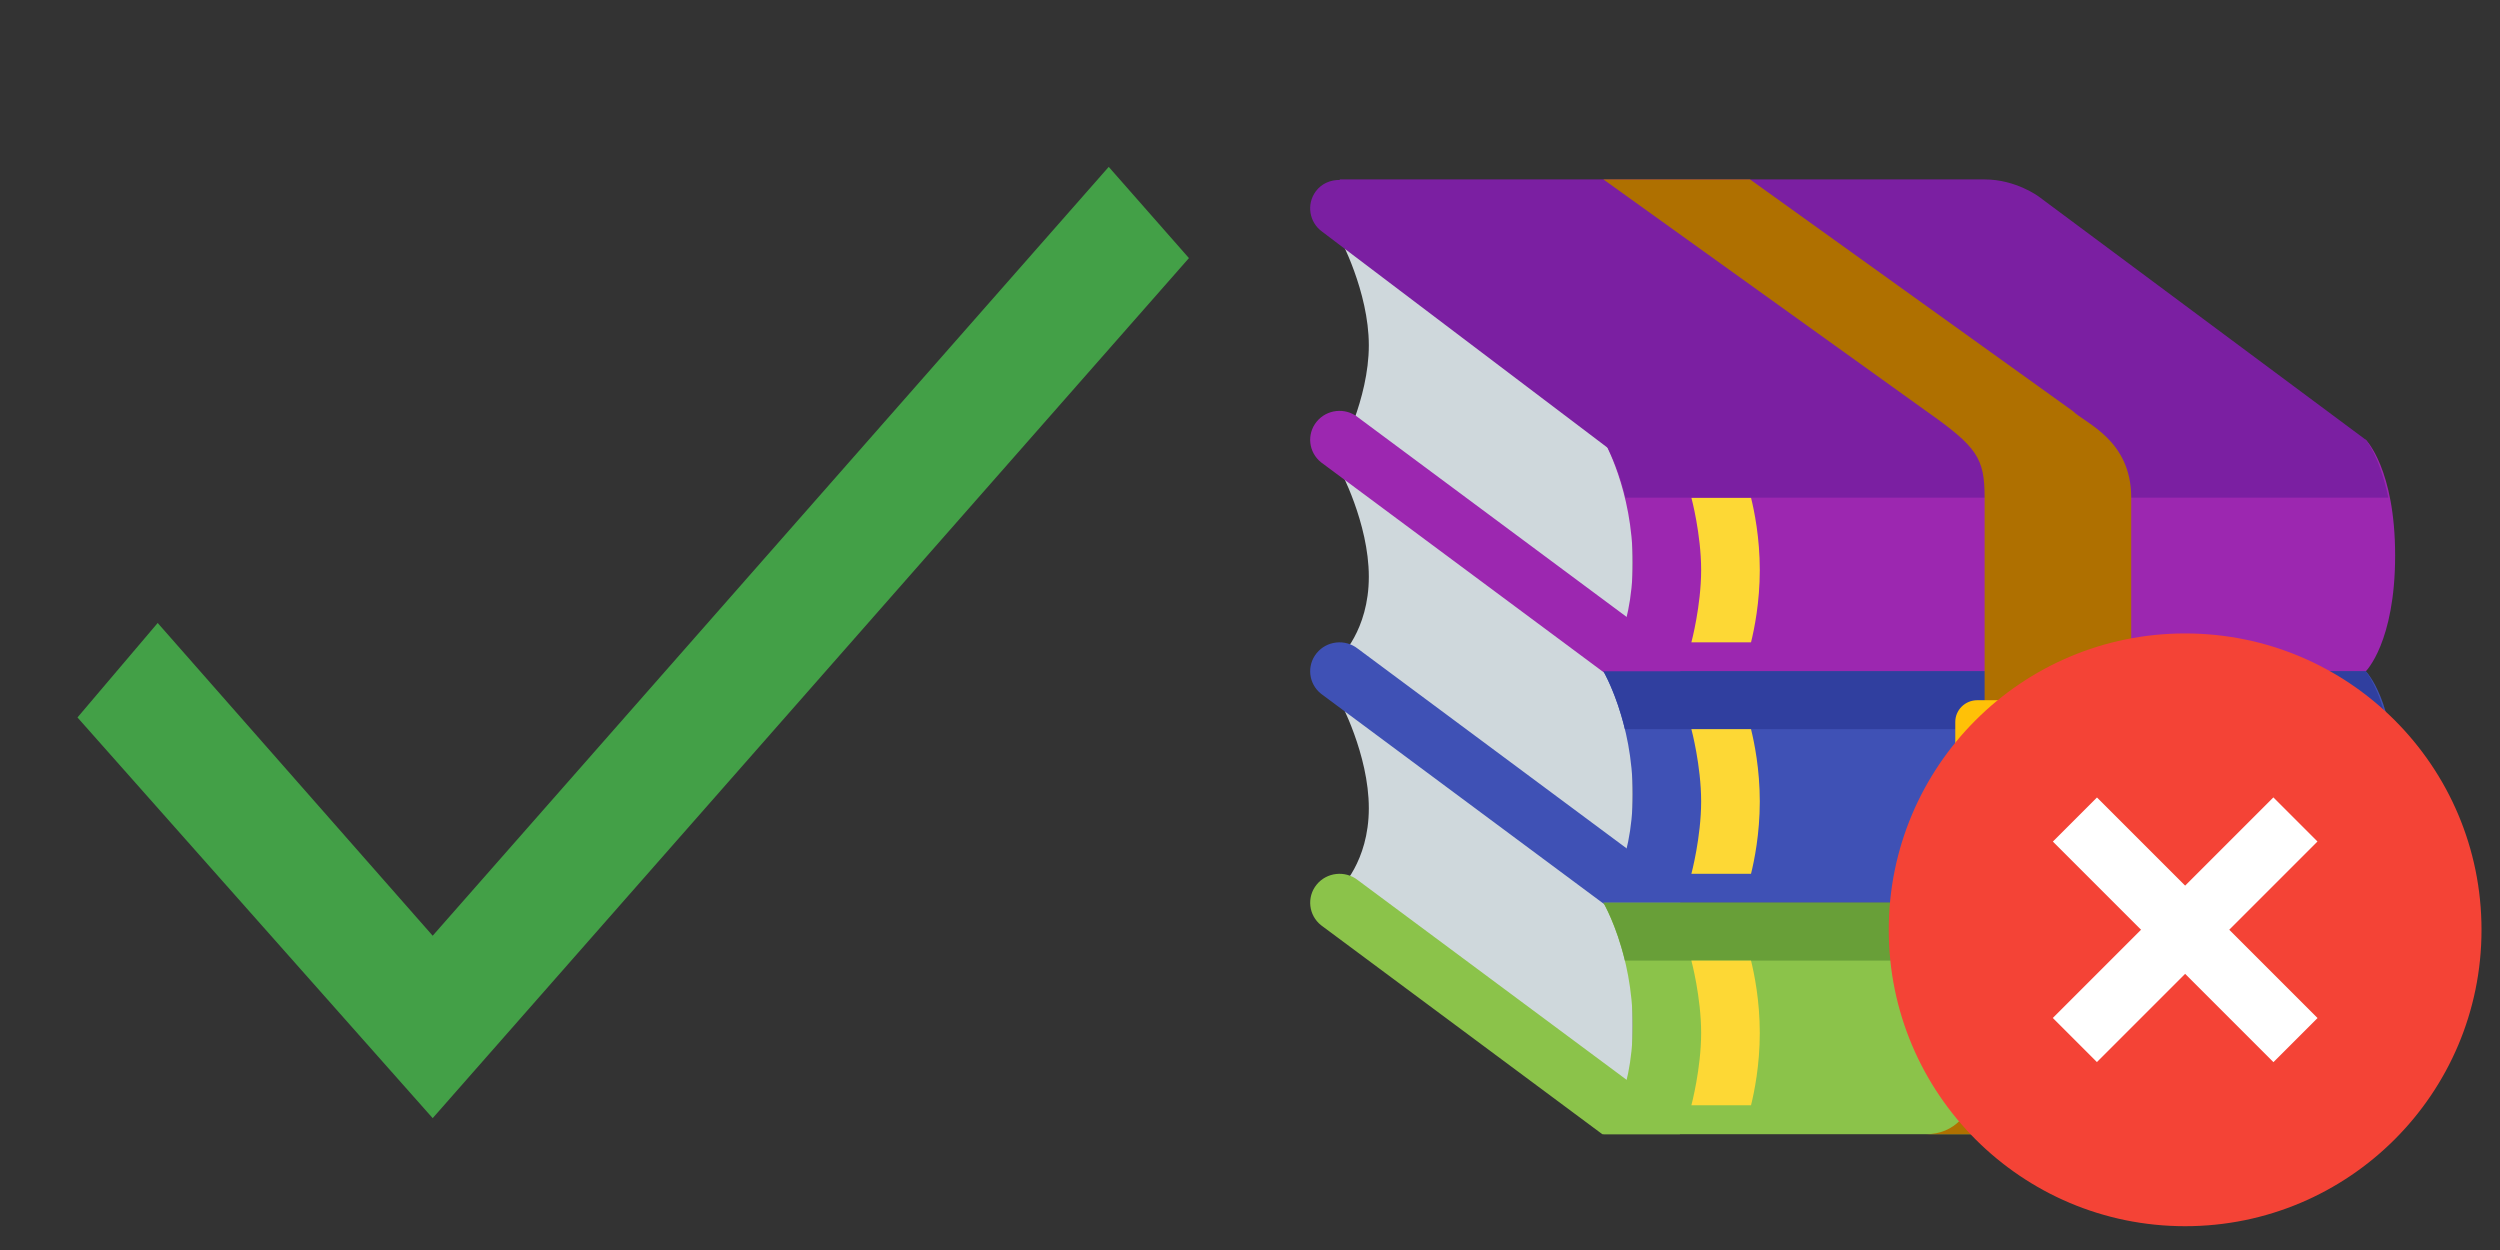<?xml version="1.0" encoding="UTF-8" standalone="no"?>
<!-- Generator: Adobe Illustrator 18.1.1, SVG Export Plug-In . SVG Version: 6.00 Build 0)  -->

<svg
   xmlns:dc="http://purl.org/dc/elements/1.1/"
   xmlns:cc="http://creativecommons.org/ns#"
   xmlns:rdf="http://www.w3.org/1999/02/22-rdf-syntax-ns#"
   xmlns:svg="http://www.w3.org/2000/svg"
   xmlns="http://www.w3.org/2000/svg"
   xmlns:sodipodi="http://sodipodi.sourceforge.net/DTD/sodipodi-0.dtd"
   xmlns:inkscape="http://www.inkscape.org/namespaces/inkscape"
   enable-background="new 0 0 48 48"
   id="Layer_1"
   style="fill:#000000"
   version="1.0"
   viewBox="0 0 96 48"
   x="0px"
   xml:space="preserve"
   y="0px"
   inkscape:version="0.91 r13725"
   sodipodi:docname="extraction_true_failed.svg"
   width="96"
   height="48"><rect x="0" y="0" width="96" height="48" fill="#333333" stroke="none"/><defs
     id="defs7" /><sodipodi:namedview
     pagecolor="#ffffff"
     bordercolor="#666666"
     borderopacity="1"
     objecttolerance="10"
     gridtolerance="10"
     guidetolerance="10"
     inkscape:pageopacity="0"
     inkscape:pageshadow="2"
     inkscape:window-width="1156"
     inkscape:window-height="771"
     id="namedview5"
     showgrid="false"
     inkscape:zoom="4.9166667"
     inkscape:cx="49.809468"
     inkscape:cy="24"
     inkscape:window-x="0"
     inkscape:window-y="0"
     inkscape:window-maximized="0"
     inkscape:current-layer="Layer_1" /><g
     id="g4251"
     transform="matrix(1.126,0,0,1.111,43.555,-1.998)"><g
       id="g4195"><path
         id="path4197"
         d="M 17,24 7,17.467 c 0,0 1,-1.865 1,-3.732 C 8,11.868 7,10 7,10 L 17,16.533 17,24 Z"
         inkscape:connector-curvature="0"
         style="fill:#cfd8dc" /><path
         id="path4199"
         d="M 17,40 7,32.533 c 0,0 1,-0.934 1,-2.8 C 8,27.867 7,26 7,26 L 17,32.533 17,40 Z"
         inkscape:connector-curvature="0"
         style="fill:#cfd8dc" /><path
         id="path4201"
         d="M 17,32 7,24.533 c 0,0 1,-0.934 1,-2.8 C 8,19.867 7,18 7,18 L 17,24.533 17,32 Z"
         inkscape:connector-curvature="0"
         style="fill:#cfd8dc" /></g><g
       id="g4203"><path
         id="path4205"
         d="M 17.624,34 C 17.405,34 17.184,33.929 17,33.781 l -10.625,-8 C 5.943,25.435 5.874,24.806 6.219,24.375 6.563,23.944 7.194,23.874 7.624,24.219 l 10.625,8 c 0.432,0.346 0.501,0.975 0.156,1.406 C 18.208,33.871 17.917,34 17.624,34 Z"
         inkscape:connector-curvature="0"
         style="fill:#3f51b5" /><path
         id="path4207"
         d="m 42,25 -26,0 c 0,0 1,1.742 1,4.246 C 17,31.75 16,33 16,33 l 26,0 c 0,0 1,-1 1,-4 0,-3 -1,-4 -1,-4 z"
         inkscape:connector-curvature="0"
         style="fill:#3f51b5" /></g><g
       id="g4209"><path
         id="path4211"
         d="M 17.624,26 C 17.405,26 17.184,25.929 17,25.781 l -10.625,-8 C 5.943,17.435 5.874,16.806 6.219,16.375 6.563,15.944 7.194,15.873 7.624,16.219 l 10.625,8 c 0.432,0.346 0.501,0.975 0.156,1.406 C 18.208,25.871 17.917,26 17.624,26 Z"
         inkscape:connector-curvature="0"
         style="fill:#9c27b0" /><path
         id="path4213"
         d="m 42,17 -26,0 c 0,0 1,1.742 1,4.246 C 17,23.75 16,25 16,25 l 26,0 c 0,0 1,-1 1,-4 0,-3 -1,-4 -1,-4 z"
         inkscape:connector-curvature="0"
         style="fill:#9c27b0" /></g><g
       id="g4215"><path
         id="path4217"
         d="m 18.609,41 c 0,-0.293 -0.113,-0.584 -0.36,-0.781 l -10.625,-8 c -0.43,-0.345 -1.061,-0.274 -1.405,0.156 -0.345,0.432 -0.275,1.061 0.156,1.406 l 9.587,7.219 2.647,0 z"
         inkscape:connector-curvature="0"
         style="fill:#8bc34a" /><path
         id="path4219"
         d="m 42,33 -26,0 c 0,0 1,1.742 1,4.246 C 17,39.75 16,41 16,41 l 26,0 c 0,0 1,-1 1,-4 0,-3 -1,-4 -1,-4 z"
         inkscape:connector-curvature="0"
         style="fill:#8bc34a" /></g><path
       id="path4221"
       d="m 42,33 -26,0 c 0,0 0.441,0.756 0.733,2 l 26.035,0 C 42.473,33.559 42,33 42,33 Z"
       inkscape:connector-curvature="0"
       style="fill:#689f38" /><path
       id="path4223"
       d="m 42,25 -26,0 c 0,0 0.441,0.756 0.733,2 l 26.035,0 C 42.473,25.559 42,25 42,25 Z"
       inkscape:connector-curvature="0"
       style="fill:#303f9f" /><g
       id="g4225"><path
         id="path4227"
         d="m 21.034,32 c 0.11,-0.45 0.299,-1.379 0.299,-2.5 0,-1.121 -0.189,-2.05 -0.299,-2.5 L 19,27 c 0.003,0.009 0.333,1.267 0.333,2.5 0,1.233 -0.331,2.493 -0.333,2.5 l 2.034,0 z"
         inkscape:connector-curvature="0"
         style="fill:#fdd835" /><path
         id="path4229"
         d="m 21.034,24 c 0.11,-0.45 0.299,-1.379 0.299,-2.5 0,-1.121 -0.189,-2.05 -0.299,-2.5 L 19,19 c 0.003,0.009 0.333,1.267 0.333,2.5 0,1.233 -0.331,2.493 -0.333,2.5 l 2.034,0 z"
         inkscape:connector-curvature="0"
         style="fill:#fdd835" /><path
         id="path4231"
         d="m 21.034,40 c 0.11,-0.45 0.299,-1.379 0.299,-2.5 0,-1.121 -0.189,-2.05 -0.299,-2.5 L 19,35 c 0.003,0.009 0.333,1.267 0.333,2.5 0,1.233 -0.331,2.493 -0.333,2.5 l 2.034,0 z"
         inkscape:connector-curvature="0"
         style="fill:#fdd835" /></g><path
       id="path4233"
       d="M 42.768,19 C 42.473,17.559 42,17 42,17 L 30.844,8.591 C 30.844,8.591 30.063,8 29,8 27.771,8 7,8 7,8 L 7.018,8.018 C 6.703,8.012 6.39,8.137 6.191,8.412 5.866,8.858 5.965,9.484 6.411,9.808 l 9.737,7.47 c 0.161,0.325 0.418,0.92 0.607,1.722 l 26.013,0 z"
       inkscape:connector-curvature="0"
       style="fill:#7b1fa2" /><path
       id="path4235"
       d="M 32,16 21,8 16,8 27,16 c 1.75,1.25 2,1.625 2,3 0,1.375 0,19 0,19 0,0 0,3 -2,3 1.056,0 3.678,0 5,0 2,0 2,-3 2,-3 0,0 0,-18 0,-19 0,-2 -1.562,-2.562 -2,-3 z"
       inkscape:connector-curvature="0"
       style="fill:#af7000" /><g
       id="g4237"><path
         id="path4239"
         d="m 34,27 0,4 -5,0 0,-4 5,0 m 0.25,-1 -5.5,0 C 28.336,26 28,26.336 28,26.75 l 0,4.5 c 0,0.414 0.336,0.75 0.75,0.75 l 5.5,0 C 34.664,32 35,31.664 35,31.25 l 0,-4.5 C 35,26.336 34.664,26 34.25,26 l 0,0 z"
         inkscape:connector-curvature="0"
         style="fill:#ffc107" /></g><circle
       id="circle4241"
       r="0.5"
       cy="29"
       cx="31.5"
       style="fill:#5b3b07" /><path
       id="path4243"
       d="M 31.5,29 C 31.224,29 31,28.776 31,28.5 l 0,-3 c 0,-0.276 0.224,-0.5 0.5,-0.5 0.276,0 0.5,0.224 0.5,0.5 l 0,3 c 0,0.276 -0.224,0.5 -0.5,0.5 z"
       inkscape:connector-curvature="0"
       style="fill:#ffeb3b" /></g><polygon
     points="40.6,12.1 17,35.7 7.4,26.1 4.6,29 17,41.3 43.4,14.9 "
     id="polygon3"
     style="fill:#43a047"
     transform="matrix(1.1,0,0,1.251,-2.085,-8.729)" /><g
     id="g4189"
     transform="matrix(0.599,0,0,0.599,69.533,21.329)"><circle
       id="circle4177"
       r="19"
       cy="24"
       cx="24"
       style="fill:#f44336" /><rect
       id="rect4179"
       height="20"
       width="4"
       style="fill:#ffffff"
       transform="matrix(0.707,0.707,-0.707,0.707,24,-9.941)"
       y="14"
       x="22" /><rect
       id="rect4181"
       height="20"
       width="4"
       style="fill:#ffffff"
       transform="matrix(-0.707,0.707,-0.707,-0.707,57.941,24)"
       y="14"
       x="22" /></g></svg>